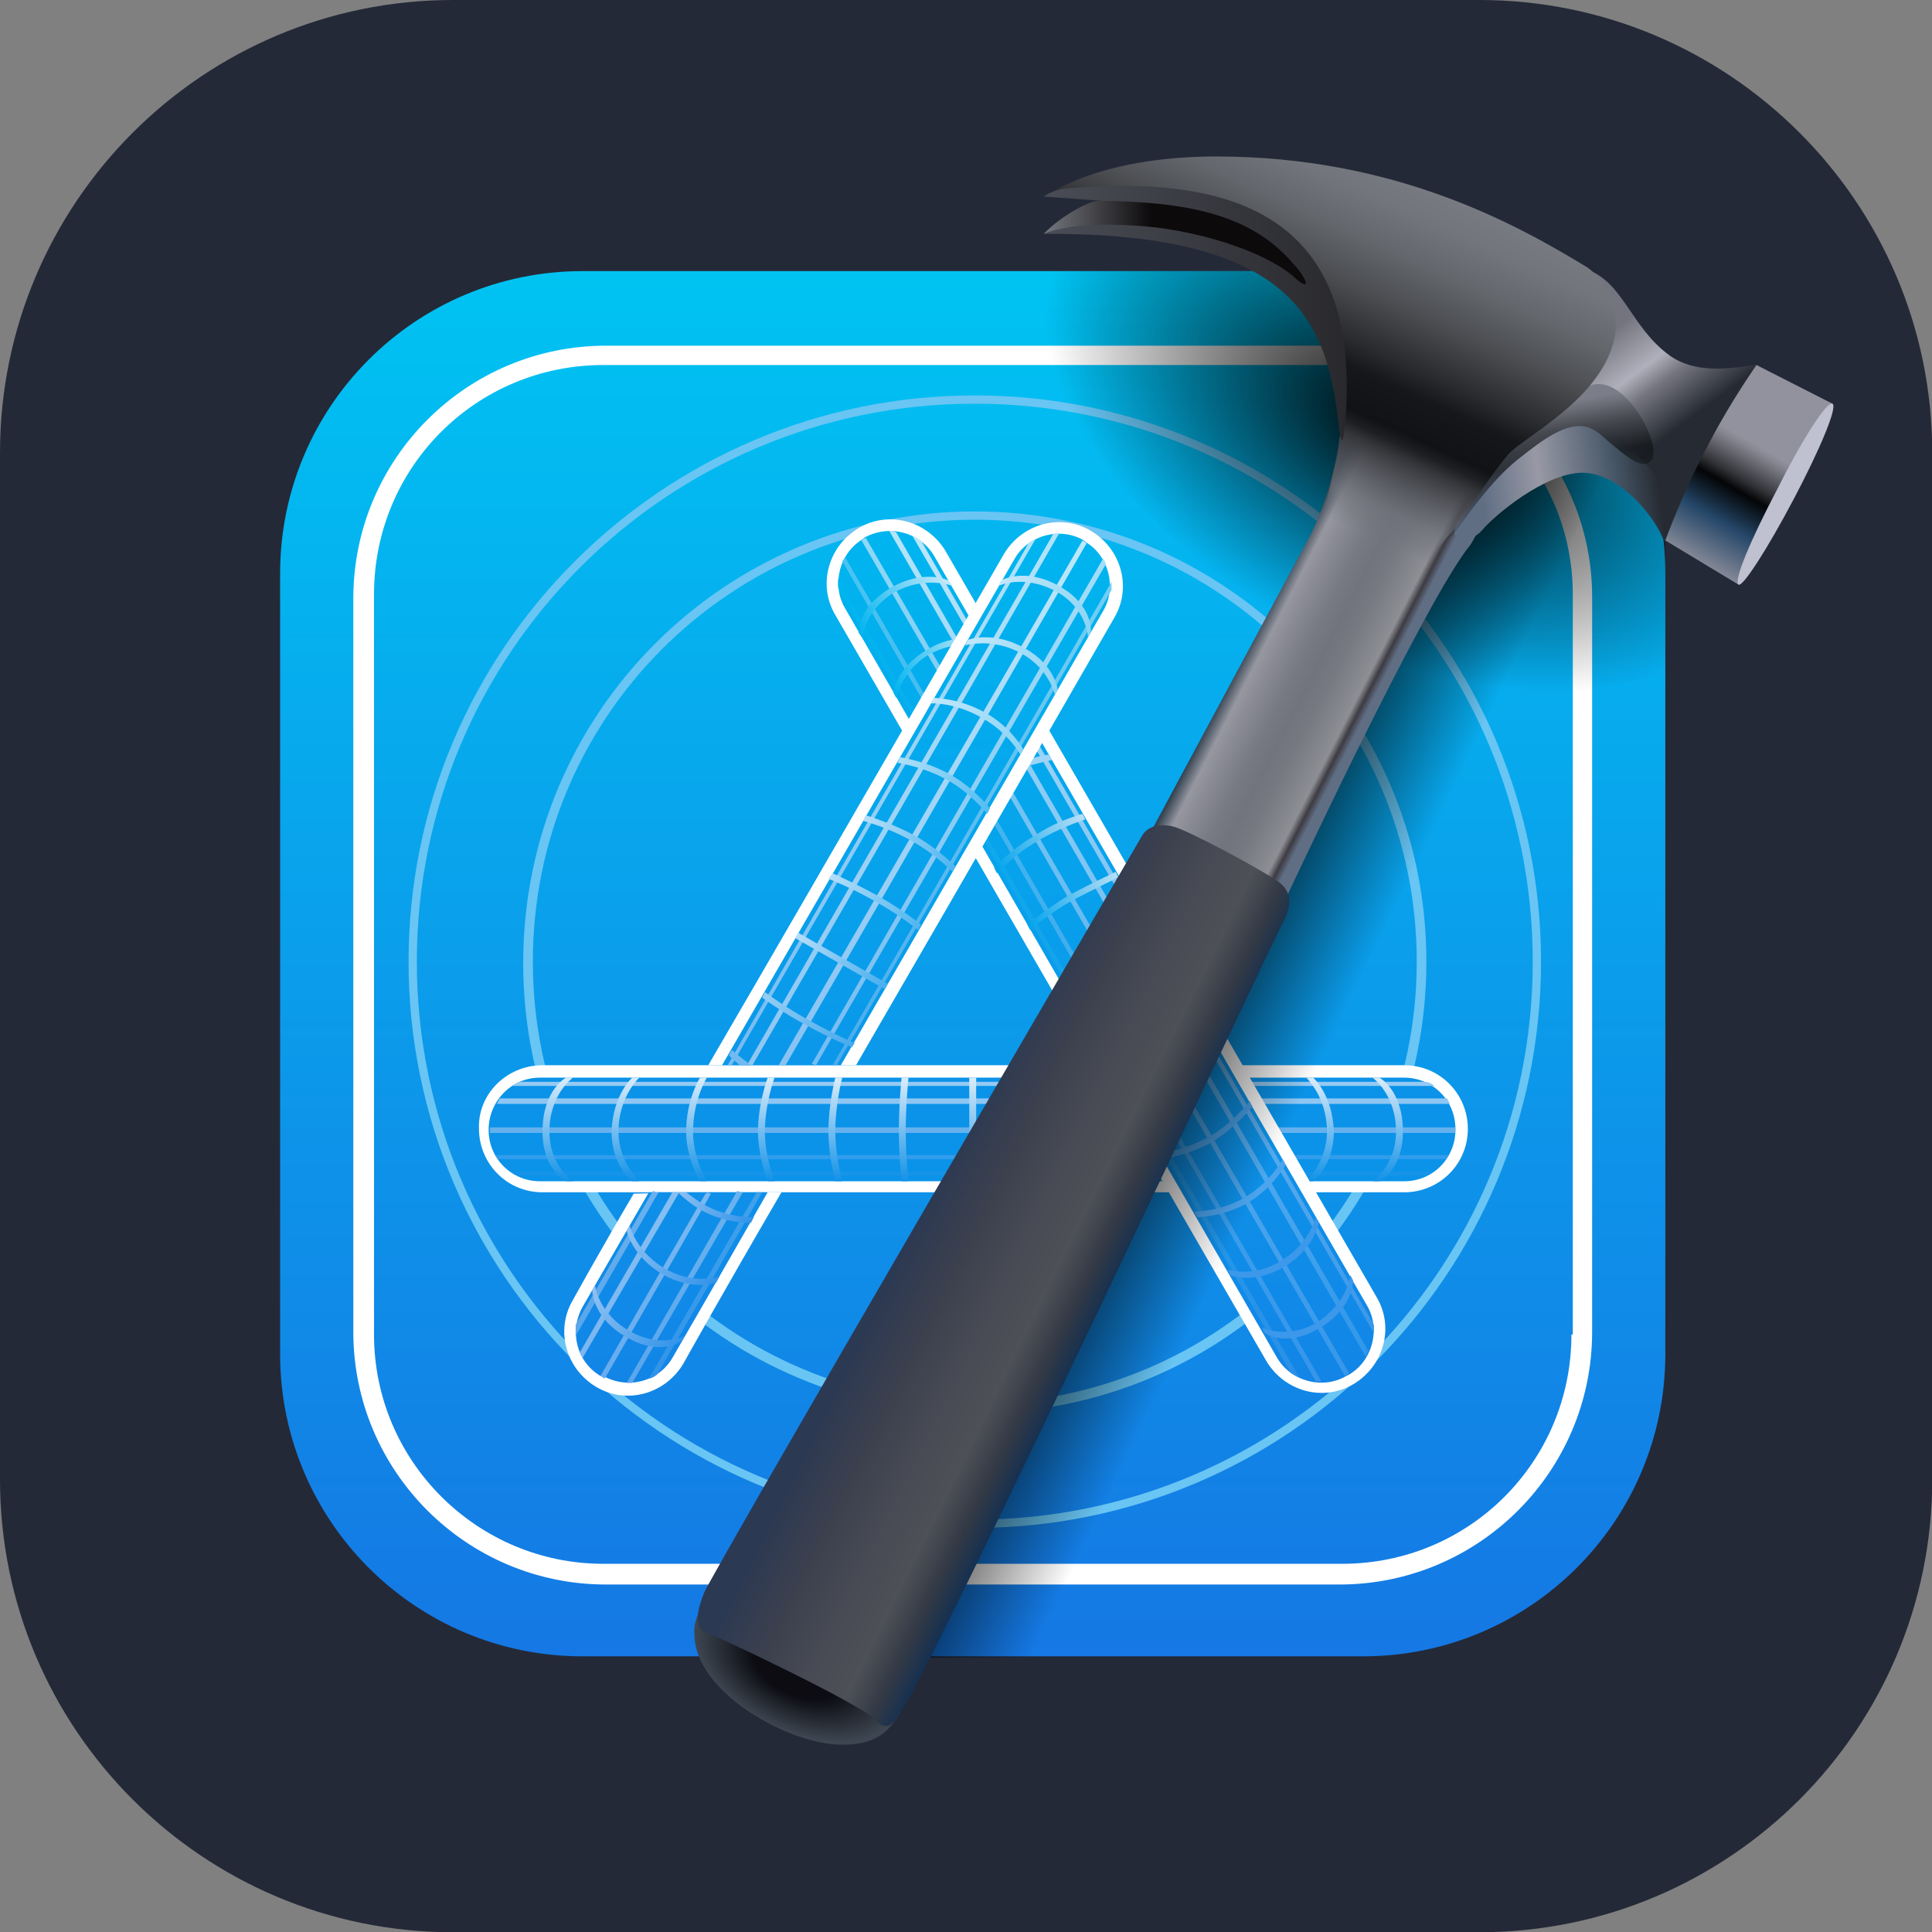 <?xml version="1.0" encoding="UTF-8" standalone="no"?>
<!DOCTYPE svg PUBLIC "-//W3C//DTD SVG 1.1//EN" "http://www.w3.org/Graphics/SVG/1.1/DTD/svg11.dtd">
<svg width="100%" height="100%" viewBox="0 0 128 128" version="1.1" xmlns="http://www.w3.org/2000/svg" xmlns:xlink="http://www.w3.org/1999/xlink" xml:space="preserve" xmlns:serif="http://www.serif.com/" style="fill-rule:evenodd;clip-rule:evenodd;stroke-linejoin:round;stroke-miterlimit:2;">
    <rect x="0" y="0" width="128" height="128" fill="#808080" stroke="none"/>
    <g transform="matrix(2.667,0,0,2.667,0,0)">
        <path d="M48,11.25C48,5.041 42.959,0 36.75,0L11.25,0C5.041,0 0,5.041 0,11.25L0,36.75C0,42.959 5.041,48 11.25,48L36.75,48C42.959,48 48,42.959 48,36.75L48,11.25Z" style="fill:rgb(36,41,56);"/>
    </g>
    <g id="icon" transform="matrix(0.915,0,0,0.915,5.931,5.335)">
        <path d="M35.7,13.8L92.2,13.8C104.3,13.8 114.1,23.6 114.1,35.7L114.1,92.2C114.1,104.3 104.3,114.1 92.2,114.1L35.7,114.1C23.6,114.1 13.8,104.3 13.8,92.2L13.8,35.7C13.8,23.6 23.6,13.8 35.7,13.8Z" style="fill:url(#_Linear1);fill-rule:nonzero;"/>
        <path d="M90.5,19.2L37.4,19.2C27.3,19.2 19.1,27.4 19.1,37.5L19.1,90.6C19.1,100.7 27.3,108.9 37.4,108.9L90.5,108.9C100.6,108.9 108.8,100.7 108.8,90.6L108.8,37.4C108.8,27.3 100.6,19.2 90.5,19.2ZM107.3,90.8C107.3,100 99.9,107.4 90.7,107.4L37.2,107.4C28.1,107.4 20.6,100 20.6,90.8L20.6,37.2C20.6,28 28,20.6 37.2,20.6L90.8,20.6C99.9,20.6 107.4,28 107.4,37.2L107.4,90.8L107.3,90.8Z" style="fill:white;fill-rule:nonzero;"/>
        <path d="M64.1,22.8C41.5,22.8 23.1,41.2 23.1,63.8C23.1,86.4 41.5,104.8 64.1,104.8C86.8,104.8 105.1,86.4 105.1,63.8C105.1,41.2 86.7,22.8 64.1,22.8ZM64.1,104.2C41.8,104.2 23.7,86.1 23.7,63.8C23.7,41.5 41.8,23.4 64.1,23.4C86.4,23.4 104.5,41.5 104.5,63.8C104.5,86.1 86.4,104.2 64.1,104.2Z" style="fill:rgb(105,197,243);fill-rule:nonzero;"/>
        <path d="M64.1,31.2C46,31.2 31.4,45.8 31.4,63.9C31.4,82 46,96.5 64.1,96.5C82.2,96.5 96.8,81.9 96.8,63.8C96.8,45.7 82.1,31.2 64.1,31.2ZM64.1,95.8C46.4,95.8 32.1,81.5 32.1,63.8C32.1,46.1 46.4,31.8 64.1,31.8C81.8,31.8 96.1,46.1 96.1,63.8C96.1,81.5 81.7,95.8 64.1,95.8Z" style="fill:rgb(104,197,244);fill-rule:nonzero;"/>
        <path d="M32.8,71.3L95.2,71.3C97.8,71.3 99.8,73.4 99.8,75.9C99.8,78.5 97.7,80.5 95.2,80.5L32.8,80.5C30.2,80.5 28.2,78.4 28.2,75.9C28.1,73.4 30.2,71.3 32.8,71.3Z" style="fill:white;fill-rule:nonzero;"/>
        <path d="M32.6,72.2L95.2,72.2C97.2,72.2 98.9,73.8 98.9,75.9L98.9,76C98.9,78 97.3,79.7 95.2,79.7L32.6,79.7C30.6,79.7 28.9,78.1 28.9,76L28.9,75.8C29,73.8 30.6,72.2 32.6,72.2Z" style="fill:rgb(10,147,233);fill-rule:nonzero;"/>
        <path d="M31.1,79.3L96.8,79.3L97.3,79L30.6,79L31.1,79.3Z" style="fill:rgb(22,148,234);fill-rule:nonzero;"/>
        <path d="M29.6,78.1L98.2,78.1L98.4,77.8L29.4,77.8L29.6,78.1Z" style="fill:rgb(49,157,236);fill-rule:nonzero;"/>
        <rect x="29" y="75.8" width="69.9" height="0.4" style="fill:rgb(101,177,238);fill-rule:nonzero;"/>
        <path d="M29.7,73.7L98.3,73.7L98.5,74.1L29.5,74.1L29.7,73.7Z" style="fill:rgb(142,198,243);fill-rule:nonzero;"/>
        <path d="M31.2,72.5L96.8,72.5L97.1,72.6L97.4,72.8L30.6,72.8L30.9,72.6L31.2,72.5Z" style="fill:rgb(149,202,243);fill-rule:nonzero;"/>
        <path d="M93.4,72.2L92.9,72.2C92.9,72.2 94.6,73.4 94.6,76.1C94.6,78.6 92.9,79.7 92.9,79.7L93.4,79.7C93.4,79.7 95.1,78.9 95.1,76.1C95.1,73.1 93.4,72.2 93.4,72.2Z" style="fill:url(#_Linear2);fill-rule:nonzero;"/>
        <path d="M88.6,72.2L88.1,72.2C88.1,72.2 89.6,73.6 89.6,76.1C89.6,78.3 88.1,79.7 88.1,79.7L88.6,79.7C88.6,79.7 90.1,78.6 90.1,76.1C90,73.4 88.6,72.2 88.6,72.2Z" style="fill:url(#_Linear3);fill-rule:nonzero;"/>
        <rect x="63.7" y="72.2" width="0.5" height="7.5" style="fill:url(#_Linear4);fill-rule:nonzero;"/>
        <path d="M58.8,72.2L59.3,72.2C59.3,72.2 59.1,74.1 59.1,76.1C59.1,77.9 59.3,79.7 59.3,79.7L58.8,79.7C58.8,79.7 58.6,77.9 58.6,76.1C58.6,74.1 58.8,72.2 58.8,72.2Z" style="fill:url(#_Linear5);fill-rule:nonzero;"/>
        <path d="M54,72.2L54.5,72.2C54.5,72.2 54,74.1 54,76.1C54,77.9 54.5,79.7 54.5,79.7L54,79.7C54,79.7 53.5,77.9 53.5,76.1C53.5,74.1 54,72.2 54,72.2Z" style="fill:url(#_Linear6);fill-rule:nonzero;"/>
        <path d="M49.1,72.2L49.6,72.2C49.6,72.2 48.9,74.1 48.9,76.1C48.9,77.9 49.6,79.7 49.6,79.7L49.1,79.7C49.1,79.7 48.4,77.9 48.4,76.1C48.4,74.1 49.1,72.2 49.1,72.2Z" style="fill:url(#_Linear7);fill-rule:nonzero;"/>
        <path d="M44.2,72.2L44.7,72.2C44.7,72.2 43.7,73.8 43.7,76.1C43.7,78.1 44.7,79.7 44.7,79.7L44.2,79.7C44.2,79.7 43.2,78.1 43.2,76.1C43.2,73.8 44.2,72.2 44.2,72.2Z" style="fill:url(#_Linear8);fill-rule:nonzero;"/>
        <path d="M39.3,72.2L39.8,72.2C39.8,72.2 38.3,73.6 38.3,76.1C38.3,78.3 39.8,79.7 39.8,79.7L39.3,79.7C39.3,79.7 37.8,78.6 37.8,76.1C37.9,73.4 39.3,72.2 39.3,72.2Z" style="fill:url(#_Linear9);fill-rule:nonzero;"/>
        <path d="M34.5,72.2L35,72.2C35,72.2 33.3,73.4 33.3,76.1C33.3,78.6 35,79.7 35,79.7L34.5,79.7C34.5,79.7 32.8,78.9 32.8,76.1C32.8,73.1 34.5,72.2 34.5,72.2Z" style="fill:url(#_Linear10);fill-rule:nonzero;"/>
        <path d="M62,34.1L93.2,88.1C94.5,90.3 93.7,93.1 91.5,94.4C89.3,95.7 86.5,94.9 85.2,92.7L54,38.7C52.7,36.5 53.5,33.7 55.7,32.4C57.9,31.1 60.7,31.9 62,34.1Z" style="fill:white;fill-rule:nonzero;"/>
        <path d="M61.2,34.5L92.5,88.7C93.5,90.4 92.9,92.7 91.2,93.7L91,93.8C89.3,94.8 87,94.2 86,92.5L54.7,38.2C53.7,36.5 54.3,34.2 56,33.2L56.1,33.1C57.9,32.1 60.2,32.7 61.2,34.5Z" style="fill:url(#_Linear11);fill-rule:nonzero;"/>
        <path d="M54.2,36.7L87,93.6L87.6,93.9L54.2,36.1L54.2,36.7Z" style="fill:url(#_Linear12);fill-rule:nonzero;"/>
        <path d="M54.5,34.8L88.8,94.2L89.2,94.2L54.7,34.5L54.6,34.7L54.5,34.8Z" style="fill:url(#_Linear13);fill-rule:nonzero;"/>
        <path d="M55.9,33.3L90.9,93.8L91.2,93.6L56.2,33.1L55.9,33.3Z" style="fill:url(#_Linear14);fill-rule:nonzero;"/>
        <path d="M58.4,32.7L92.6,92L92.4,92.4L57.9,32.6L58.1,32.6L58.4,32.7Z" style="fill:url(#_Linear15);fill-rule:nonzero;"/>
        <path d="M60.2,33.3L93,90.1L93,90.7L59.6,33L60.2,33.3Z" style="fill:url(#_Linear16);fill-rule:nonzero;"/>
        <path d="M91.5,86.9L91.3,86.5C91.3,86.5 91.1,88.5 88.9,89.9C86.8,91.2 84.9,90.3 84.9,90.3L85.1,90.7C85.1,90.7 86.7,91.8 89.1,90.3C91.5,88.9 91.5,86.9 91.5,86.9ZM89,82.7L88.8,82.3C88.8,82.3 88.3,84.3 86.2,85.5C84.3,86.7 82.4,86.1 82.4,86.1L82.6,86.5C82.6,86.5 84.3,87.2 86.5,85.9C88.7,84.6 89,82.7 89,82.7Z" style="fill:rgb(60,152,234);fill-rule:nonzero;"/>
        <path d="M86.6,78.5L86.4,78.1C86.4,78.1 85.5,79.8 83.6,80.9C81.9,81.9 80,81.9 80,81.9L80.2,82.3C80.2,82.3 82,82.3 83.8,81.3C85.7,80.2 86.6,78.5 86.6,78.5Z" style="fill:rgb(76,164,237);fill-rule:nonzero;"/>
        <path d="M84.2,74.3L84,73.9C84,73.9 82.7,75.6 81,76.5C79.4,77.4 77.5,77.7 77.5,77.7L77.7,78.1C77.7,78.1 79.6,77.8 81.2,76.9C82.8,76 84.2,74.3 84.2,74.3Z" style="fill:rgb(77,167,238);fill-rule:nonzero;"/>
        <path d="M74.3,57.3L74.5,57.7C74.5,57.7 72.8,58.5 71.1,59.4C69.5,60.3 68.1,61.5 68.1,61.5L67.9,61.1C67.9,61.1 69.4,59.9 70.9,59C72.6,58.1 74.3,57.3 74.3,57.3Z" style="fill:url(#_Linear17);fill-rule:nonzero;"/>
        <path d="M71.9,53.1L72.1,53.5C72.1,53.5 70.2,54.1 68.6,55.1C67,56 65.7,57.4 65.7,57.4L65.5,57C65.5,57 66.8,55.6 68.4,54.7C70,53.6 71.9,53.1 71.9,53.1Z" style="fill:url(#_Linear18);fill-rule:nonzero;"/>
        <path d="M67.4,49.8C68.7,49.4 69.7,49.2 69.7,49.2L69.5,48.8C69.5,48.8 68.6,48.9 67.6,49.3C67,49.5 66.9,50 67.4,49.8Z" style="fill:rgb(157,212,247);fill-rule:nonzero;"/>
        <path d="M64.6,40.5L64.8,40.9C64.8,40.9 62.9,40.4 60.7,41.6C58.8,42.8 58.4,44.7 58.4,44.7L58.2,44.3C58.2,44.3 58.4,42.6 60.5,41.3C62.7,39.9 64.6,40.5 64.6,40.5Z" style="fill:url(#_Linear19);fill-rule:nonzero;"/>
        <path d="M62.2,36.2L62.5,36.6C62.5,36.6 60.5,35.8 58.2,37.1C56,38.5 56,40.4 56,40.4L55.7,40C55.7,40 55.5,38.3 57.9,36.8C60.4,35.3 62.2,36.2 62.2,36.2Z" style="fill:url(#_Linear20);fill-rule:nonzero;"/>
        <path d="M55.5,71.3C64.2,56.3 74.2,38.9 74.2,38.9C75.5,36.7 74.7,33.9 72.5,32.6C70.3,31.3 67.5,32.1 66.2,34.3C66.2,34.3 54,55.5 44.8,71.3L55.5,71.3ZM50.1,80.5C45.9,87.7 43,92.9 43,92.9C41.7,95.1 38.9,95.9 36.7,94.6C34.5,93.3 33.7,90.5 35,88.3C35,88.3 36.7,85.2 39.4,80.6C42.8,80.5 49,80.5 50.1,80.5Z" style="fill:white;fill-rule:nonzero;"/>
        <path d="M54.4,71.3C63.2,56.1 73.4,38.4 73.4,38.4C74.4,36.7 73.8,34.4 72.1,33.4L72,33.3C70.3,32.3 68,32.9 67,34.6C67,34.6 55,55.4 45.8,71.3L54.4,71.3ZM49.1,80.5C45.1,87.5 42.2,92.5 42.2,92.5C41.2,94.2 39,94.8 37.2,93.8L37,93.8C35.3,92.8 34.7,90.6 35.7,88.8C35.7,88.8 37.6,85.5 40.5,80.5L49.1,80.5Z" style="fill:url(#_Linear21);fill-rule:nonzero;"/>
        <path d="M54.1,71.3L74,36.9L74,36.3C74,36.3 63,55.4 53.8,71.3L54.1,71.3ZM48.7,80.5L41.1,93.7L40.8,93.9L40.5,94C40.5,94 43.9,88.1 48.3,80.5L48.7,80.5Z" style="fill:url(#_Linear22);fill-rule:nonzero;"/>
        <path d="M52.6,71.3L73.6,35L73.4,34.6C73.4,34.6 61.9,54.5 52.3,71.2L52.6,71.3ZM47.3,80.5L39.3,94.3L38.9,94.3C38.9,94.3 42.3,88.4 46.9,80.4C47.1,80.5 47.3,80.5 47.3,80.5Z" style="fill:url(#_Linear23);fill-rule:nonzero;"/>
        <path d="M50.4,71.3C60.3,54.2 72.2,33.5 72.2,33.5L71.9,33.3L49.9,71.3L50.4,71.3ZM45,80.6C40.6,88.3 37.3,94 37.3,94L37,93.8C37,93.8 40.2,88.2 44.6,80.6C44.8,80.5 44.7,80.5 45,80.6Z" style="fill:url(#_Linear24);fill-rule:nonzero;"/>
        <path d="M48,71.3C57.9,54.2 70.2,32.8 70.2,32.8L69.8,32.8C69.8,32.8 57.5,54.1 47.6,71.3L48,71.3ZM42.2,80.5C38.2,87.4 35.5,92.1 35.5,92.1L35.7,92.5C35.7,92.5 38.6,87.5 42.7,80.5L42.2,80.5Z" style="fill:url(#_Linear25);fill-rule:nonzero;"/>
        <path d="M46.5,71.3L68.5,33.2L68.1,33.4L68,33.5C68,33.5 55.8,54.6 46.2,71.3L46.5,71.3ZM41.2,80.5C37.7,86.6 35.2,90.9 35.2,90.9L35.2,90.1C35.2,90.1 37.4,86.3 40.8,80.4C41,80.5 41,80.5 41.2,80.5Z" style="fill:url(#_Linear26);fill-rule:nonzero;"/>
        <path d="M66,36.2L65.8,36.6C65.8,36.6 67.6,35.7 70,37C72.2,38.2 72.3,40.3 72.3,40.3L72.5,39.9C72.5,39.9 72.7,38 70.2,36.6C67.7,35.2 66,36.2 66,36.2Z" style="fill:url(#_Linear27);fill-rule:nonzero;"/>
        <path d="M63.6,40.5L63.4,40.9C63.4,40.9 65.4,40.3 67.5,41.5C69.5,42.6 69.9,44.5 69.9,44.5L70.1,44.1C70.1,44.1 69.9,42.3 67.7,41.1C65.4,39.8 63.6,40.5 63.6,40.5Z" style="fill:url(#_Linear28);fill-rule:nonzero;"/>
        <path d="M61.1,44.7L60.9,45.1C60.9,45.1 62.7,45 64.7,46.2C66.5,47.2 67.4,48.8 67.4,48.8L67.6,48.4C67.6,48.4 66.7,46.8 64.9,45.8C63,44.7 61.1,44.7 61.1,44.7Z" style="fill:url(#_Linear29);fill-rule:nonzero;"/>
        <path d="M58.7,49L58.5,49.4C58.5,49.4 60.5,49.7 62.2,50.7C63.8,51.6 65,53.1 65,53.1L65.2,52.7C65.2,52.7 64,51.2 62.4,50.3C60.7,49.3 58.7,49 58.7,49Z" style="fill:url(#_Linear30);fill-rule:nonzero;"/>
        <path d="M56.2,53.2L56,53.6C56,53.6 57.9,54.1 59.6,55.1C61.2,56 62.5,57.3 62.5,57.3L62.7,56.9C62.7,56.9 61.4,55.6 59.8,54.7C58.2,53.8 56.2,53.2 56.2,53.2Z" style="fill:url(#_Linear31);fill-rule:nonzero;"/>
        <path d="M53.8,57.4L53.5,57.8C53.5,57.8 55.3,58.5 57,59.5C58.6,60.4 60,61.5 60,61.5L60.2,61.1C60.2,61.1 58.8,60 57.2,59.1C55.6,58.2 53.8,57.4 53.8,57.4Z" style="fill:url(#_Linear32);fill-rule:nonzero;"/>
        <path d="M51.1,62.1L51.3,61.7L57.8,65.4L57.6,65.8L51.1,62.1Z" style="fill:url(#_Linear33);fill-rule:nonzero;"/>
        <path d="M48.7,66.4L48.9,66C48.9,66 50.5,67.2 52.2,68.1C53.8,69 55.4,69.7 55.4,69.7L55.2,70C55.2,70 53.5,69.3 51.9,68.4C50.2,67.5 48.7,66.4 48.7,66.4Z" style="fill:url(#_Linear34);fill-rule:nonzero;"/>
        <path d="M47.1,71.3C46.6,70.9 46.3,70.6 46.3,70.6L46.5,70.2C46.5,70.2 47.1,70.7 47.9,71.3L47.1,71.3Z" style="fill:rgb(115,185,241);fill-rule:nonzero;"/>
        <path d="M43.2,80.5C43.6,80.8 44,81.1 44.5,81.4C46.3,82.4 48.1,82.3 48.1,82.3L47.9,82.7C47.9,82.7 46.1,82.8 44.3,81.8C43.6,81.4 43,80.9 42.6,80.5L43.2,80.5Z" style="fill:url(#_Linear35);fill-rule:nonzero;"/>
        <path d="M38.9,83.3L39.1,82.9C39.1,82.9 39.6,84.9 41.8,86.1C43.8,87.2 45.6,86.6 45.6,86.6L45.4,87C45.4,87 43.8,87.7 41.6,86.5C39.3,85.2 38.9,83.3 38.9,83.3Z" style="fill:url(#_Linear36);fill-rule:nonzero;"/>
        <path d="M36.4,87.6L36.6,87.2C36.6,87.2 36.8,89.3 39.2,90.6C41.4,91.8 43.1,90.9 43.1,90.9L42.8,91.3C42.8,91.3 41.3,92.4 38.9,91C36.4,89.6 36.4,87.6 36.4,87.6Z" style="fill:url(#_Linear37);fill-rule:nonzero;"/>
        <path d="M68.8,114.2L111.6,24.3L100.8,19.2L56.2,112.7C56.2,112.7 57.6,113.4 59.4,114.2L68.8,114.2Z" style="fill:url(#_Linear38);fill-rule:nonzero;"/>
        <path d="M94.1,13.8L114.1,23.3L114.1,52C107.2,48.7 61,26.7 61,26.7C61,26.7 64.2,20 67.2,13.8L94.1,13.8Z" style="fill:url(#_Radial39);fill-rule:nonzero;"/>
        <path d="M44.5,110.2C44.2,110.8 43.7,111.5 43.8,112.6C43.9,116.7 50.6,120.5 54.5,120.5C57.2,120.5 58.1,119.4 59.1,117.4C60.1,115.4 45.6,107.8 44.5,110.2Z" style="fill:url(#_Radial40);fill-rule:nonzero;"/>
        <path d="M90.6,25.1C90.6,25.1 100.9,27.6 101.7,28.3C102.5,29 100.4,33 100,33.6C96.7,37.6 86.4,59.7 86.4,59.7L76.9,54.3C76.9,54.3 85.4,38.5 88.4,32.9C90.3,29.1 90.6,25.1 90.6,25.1Z" style="fill:url(#_Linear41);fill-rule:nonzero;"/>
        <path d="M114.4,19.9C116.2,21.2 118.6,20.9 120.5,20.6C121.8,20.4 119.8,22.3 117.6,26.7C115.4,31.1 115.5,31.4 115.2,31.1C114.9,30.8 105,25.2 105.3,24.7C105.7,24.2 107.3,13.3 108.1,13.6C111,14.3 111.5,17.8 114.4,19.9Z" style="fill:url(#_Linear42);fill-rule:nonzero;"/>
        <path d="M99,32.2C99.7,31.1 102.9,24.3 108,24.3C110.3,24.3 114.7,30.1 115.1,30.9C115.4,31.6 114.4,34.4 113.9,33.1C113.3,31.6 110.8,28.4 108.1,28.4C105.4,28.4 101.7,31.5 100.8,32.6C99.9,33.6 98.3,33.3 99,32.2Z" style="fill:url(#_Linear43);fill-rule:nonzero;"/>
        <path d="M98.8,31.8C99.3,31 101.6,27.5 102.7,26.4C103.8,25.3 106.6,22.4 109,22C111.4,21.6 113.9,26.5 113.1,27.5C112.5,28.2 111.5,27.4 110.3,26.4C109.1,25.5 108.3,23.7 104.5,26.6C103.2,27.6 101.9,28.4 98.9,32.7C98.1,33.8 98.3,32.6 98.8,31.8Z" style="fill:url(#_Linear44);fill-rule:nonzero;"/>
        <path d="M86.4,61C86.8,60.2 87.3,59 86.2,58.1C85,57.2 79.4,54.2 78.4,54C77.4,53.8 76.6,54 76.2,54.7C75.8,55.4 45.1,108 44.5,109.5C43.9,111 43.8,112.1 44.7,112.4C45.6,112.7 55.9,117.6 56.9,118.7C57.9,119.8 58.4,118.6 58.8,118C60.7,115.6 85.9,61.8 86.4,61Z" style="fill:url(#_Linear45);fill-rule:nonzero;"/>
        <path d="M99.5,31.6C100,30.9 101.2,28.9 102.7,27.1C103.7,25.9 109.1,23.3 110.3,19.1C111,16.8 109.9,14.5 108.4,13.5C103.3,10.4 94.5,5.5 81.6,5.5C72.9,5.5 69.2,8.4 69.2,8.4L73.6,8.4L88.9,14.4L90.8,22.4C90.8,22.4 91,25.1 90.1,28.2C89.5,30.7 89.3,32.2 88.4,34.7C89.1,35 90.7,33.9 92.5,34.4C94.1,34.8 95.1,37 96.2,35.7C98.1,33.2 98.7,32.7 99.5,31.6Z" style="fill:url(#_Linear46);fill-rule:nonzero;"/>
        <path d="M90.5,25.4C89.7,18 87.9,11 69.1,11.1C70.3,9.9 73.2,8.7 73.2,8.7L69.1,8.4C69.1,8.4 69.7,7.9 70.9,7.8C81.9,6.9 91.7,9.2 91,23.5C90.9,25.8 90.7,26.8 90.5,25.4Z" style="fill:url(#_Linear47);fill-rule:nonzero;"/>
        <path d="M69.1,11.1C70.4,10.6 72.2,10.3 75.6,10.5C79.8,10.7 85.1,12.3 87.3,14.3C88.4,15.3 88.3,14.5 87.1,13.2C84,9.6 79.3,8.8 73.2,8.7C72.5,8.6 70.2,9.9 69.1,11.1Z" style="fill:url(#_Linear48);fill-rule:nonzero;"/>
        <path d="M120.7,20.6L126.2,23.4C126.2,23.4 124.1,26.2 122.4,29.4C120.6,32.8 119.4,36.5 119.4,36.5L114.1,33.3C114.1,33.3 115.4,29.7 117.3,26.2C118.8,23.3 120.7,20.6 120.7,20.6Z" style="fill:url(#_Linear49);fill-rule:nonzero;"/>
        <path d="M126.2,23.4C126.6,23.6 125.3,26.7 123.4,30.3C121.5,33.9 119.7,36.7 119.4,36.5C119,36.3 120.3,33.2 122.2,29.6C124,26 125.8,23.2 126.2,23.4Z" style="fill:rgb(191,192,208);fill-rule:nonzero;"/>
    </g>
    <defs>
        <linearGradient id="_Linear1" x1="0" y1="0" x2="1" y2="0" gradientUnits="userSpaceOnUse" gradientTransform="matrix(6.14656e-15,-100.381,100.381,6.14656e-15,63.947,114.165)"><stop offset="0" style="stop-color:rgb(21,120,228);stop-opacity:1"/><stop offset="1" style="stop-color:rgb(0,195,242);stop-opacity:1"/></linearGradient>
        <linearGradient id="_Linear2" x1="0" y1="0" x2="1" y2="0" gradientUnits="userSpaceOnUse" gradientTransform="matrix(4.5814e-16,-7.482,7.482,4.5814e-16,94.037,79.666)"><stop offset="0" style="stop-color:rgb(20,146,231);stop-opacity:1"/><stop offset="1" style="stop-color:rgb(219,237,251);stop-opacity:1"/></linearGradient>
        <linearGradient id="_Linear3" x1="0" y1="0" x2="1" y2="0" gradientUnits="userSpaceOnUse" gradientTransform="matrix(4.5814e-16,-7.482,7.482,4.5814e-16,89.042,79.666)"><stop offset="0" style="stop-color:rgb(20,146,231);stop-opacity:1"/><stop offset="1" style="stop-color:rgb(219,237,251);stop-opacity:1"/></linearGradient>
        <linearGradient id="_Linear4" x1="0" y1="0" x2="1" y2="0" gradientUnits="userSpaceOnUse" gradientTransform="matrix(4.5814e-16,-7.482,7.482,4.5814e-16,63.947,79.666)"><stop offset="0" style="stop-color:rgb(20,146,231);stop-opacity:1"/><stop offset="1" style="stop-color:rgb(219,237,251);stop-opacity:1"/></linearGradient>
        <linearGradient id="_Linear5" x1="0" y1="0" x2="1" y2="0" gradientUnits="userSpaceOnUse" gradientTransform="matrix(4.5814e-16,-7.482,7.482,4.5814e-16,58.952,79.666)"><stop offset="0" style="stop-color:rgb(20,146,231);stop-opacity:1"/><stop offset="1" style="stop-color:rgb(219,237,251);stop-opacity:1"/></linearGradient>
        <linearGradient id="_Linear6" x1="0" y1="0" x2="1" y2="0" gradientUnits="userSpaceOnUse" gradientTransform="matrix(4.5814e-16,-7.482,7.482,4.5814e-16,53.958,79.666)"><stop offset="0" style="stop-color:rgb(20,146,231);stop-opacity:1"/><stop offset="1" style="stop-color:rgb(219,237,251);stop-opacity:1"/></linearGradient>
        <linearGradient id="_Linear7" x1="0" y1="0" x2="1" y2="0" gradientUnits="userSpaceOnUse" gradientTransform="matrix(4.5814e-16,-7.482,7.482,4.5814e-16,48.963,79.666)"><stop offset="0" style="stop-color:rgb(20,146,231);stop-opacity:1"/><stop offset="1" style="stop-color:rgb(219,237,251);stop-opacity:1"/></linearGradient>
        <linearGradient id="_Linear8" x1="0" y1="0" x2="1" y2="0" gradientUnits="userSpaceOnUse" gradientTransform="matrix(4.5814e-16,-7.482,7.482,4.5814e-16,43.968,79.666)"><stop offset="0" style="stop-color:rgb(20,146,231);stop-opacity:1"/><stop offset="1" style="stop-color:rgb(219,237,251);stop-opacity:1"/></linearGradient>
        <linearGradient id="_Linear9" x1="0" y1="0" x2="1" y2="0" gradientUnits="userSpaceOnUse" gradientTransform="matrix(4.5814e-16,-7.482,7.482,4.5814e-16,38.852,79.666)"><stop offset="0" style="stop-color:rgb(20,146,231);stop-opacity:1"/><stop offset="1" style="stop-color:rgb(219,237,251);stop-opacity:1"/></linearGradient>
        <linearGradient id="_Linear10" x1="0" y1="0" x2="1" y2="0" gradientUnits="userSpaceOnUse" gradientTransform="matrix(4.5814e-16,-7.482,7.482,4.5814e-16,33.857,79.666)"><stop offset="0" style="stop-color:rgb(20,146,231);stop-opacity:1"/><stop offset="1" style="stop-color:rgb(219,237,251);stop-opacity:1"/></linearGradient>
        <linearGradient id="_Linear11" x1="0" y1="0" x2="1" y2="0" gradientUnits="userSpaceOnUse" gradientTransform="matrix(3.7724e-15,-61.608,61.608,3.7724e-15,73.58,94.25)"><stop offset="0" style="stop-color:rgb(18,133,231);stop-opacity:1"/><stop offset="1" style="stop-color:rgb(0,181,239);stop-opacity:1"/></linearGradient>
        <linearGradient id="_Linear12" x1="0" y1="0" x2="1" y2="0" gradientUnits="userSpaceOnUse" gradientTransform="matrix(-33.383,-57.822,57.822,-33.383,87.464,93.978)"><stop offset="0" style="stop-color:rgb(43,144,231);stop-opacity:1"/><stop offset="1" style="stop-color:rgb(0,182,239);stop-opacity:1"/></linearGradient>
        <linearGradient id="_Linear13" x1="0" y1="0" x2="1" y2="0" gradientUnits="userSpaceOnUse" gradientTransform="matrix(-34.49,-59.738,59.738,-34.49,89.073,94.327)"><stop offset="0" style="stop-color:rgb(55,149,234);stop-opacity:1"/><stop offset="1" style="stop-color:rgb(73,196,242);stop-opacity:1"/></linearGradient>
        <linearGradient id="_Linear14" x1="0" y1="0" x2="1" y2="0" gradientUnits="userSpaceOnUse" gradientTransform="matrix(-34.954,-60.542,60.542,-34.954,91.026,93.735)"><stop offset="0" style="stop-color:rgb(54,150,234);stop-opacity:1"/><stop offset="1" style="stop-color:rgb(144,217,246);stop-opacity:1"/></linearGradient>
        <linearGradient id="_Linear15" x1="0" y1="0" x2="1" y2="0" gradientUnits="userSpaceOnUse" gradientTransform="matrix(-34.517,-59.785,59.785,-34.517,92.582,92.332)"><stop offset="0" style="stop-color:rgb(48,151,234);stop-opacity:1"/><stop offset="1" style="stop-color:rgb(181,229,249);stop-opacity:1"/></linearGradient>
        <linearGradient id="_Linear16" x1="0" y1="0" x2="1" y2="0" gradientUnits="userSpaceOnUse" gradientTransform="matrix(-33.342,-57.75,57.75,-33.342,93.083,90.686)"><stop offset="0" style="stop-color:rgb(58,152,234);stop-opacity:1"/><stop offset="1" style="stop-color:rgb(188,231,250);stop-opacity:1"/></linearGradient>
        <linearGradient id="_Linear17" x1="0" y1="0" x2="1" y2="0" gradientUnits="userSpaceOnUse" gradientTransform="matrix(6.476,-3.739,3.739,6.476,67.981,61.226)"><stop offset="0" style="stop-color:rgb(0,164,236);stop-opacity:1"/><stop offset="1" style="stop-color:rgb(185,223,246);stop-opacity:1"/></linearGradient>
        <linearGradient id="_Linear18" x1="0" y1="0" x2="1" y2="0" gradientUnits="userSpaceOnUse" gradientTransform="matrix(6.475,-3.739,3.739,6.475,65.487,56.906)"><stop offset="0" style="stop-color:rgb(0,164,236);stop-opacity:1"/><stop offset="1" style="stop-color:rgb(185,223,246);stop-opacity:1"/></linearGradient>
        <linearGradient id="_Linear19" x1="0" y1="0" x2="1" y2="0" gradientUnits="userSpaceOnUse" gradientTransform="matrix(6.434,-3.714,3.714,6.434,57.93,43.819)"><stop offset="0" style="stop-color:rgb(0,180,239);stop-opacity:1"/><stop offset="1" style="stop-color:rgb(195,233,250);stop-opacity:1"/></linearGradient>
        <linearGradient id="_Linear20" x1="0" y1="0" x2="1" y2="0" gradientUnits="userSpaceOnUse" gradientTransform="matrix(6.476,-3.739,3.739,6.476,55.424,39.477)"><stop offset="0" style="stop-color:rgb(0,180,239);stop-opacity:1"/><stop offset="1" style="stop-color:rgb(195,233,250);stop-opacity:1"/></linearGradient>
        <linearGradient id="_Linear21" x1="0" y1="0" x2="1" y2="0" gradientUnits="userSpaceOnUse" gradientTransform="matrix(3.77234e-15,-61.607,61.607,3.77234e-15,54.566,94.401)"><stop offset="0" style="stop-color:rgb(18,133,231);stop-opacity:1"/><stop offset="1" style="stop-color:rgb(0,181,239);stop-opacity:1"/></linearGradient>
        <linearGradient id="_Linear22" x1="0" y1="0" x2="1" y2="0" gradientUnits="userSpaceOnUse" gradientTransform="matrix(33.383,-57.82,57.82,33.383,40.681,94.131)"><stop offset="0" style="stop-color:rgb(49,148,233);stop-opacity:1"/><stop offset="1" style="stop-color:rgb(113,207,244);stop-opacity:1"/></linearGradient>
        <linearGradient id="_Linear23" x1="0" y1="0" x2="1" y2="0" gradientUnits="userSpaceOnUse" gradientTransform="matrix(34.494,-59.746,59.746,34.494,39.063,94.482)"><stop offset="0" style="stop-color:rgb(90,166,236);stop-opacity:1"/><stop offset="1" style="stop-color:rgb(162,222,248);stop-opacity:1"/></linearGradient>
        <linearGradient id="_Linear24" x1="0" y1="0" x2="1" y2="0" gradientUnits="userSpaceOnUse" gradientTransform="matrix(34.954,-60.542,60.542,34.954,37.118,93.885)"><stop offset="0" style="stop-color:rgb(102,171,238);stop-opacity:1"/><stop offset="1" style="stop-color:rgb(190,232,250);stop-opacity:1"/></linearGradient>
        <linearGradient id="_Linear25" x1="0" y1="0" x2="1" y2="0" gradientUnits="userSpaceOnUse" gradientTransform="matrix(34.517,-59.785,59.785,34.517,35.568,92.482)"><stop offset="0" style="stop-color:rgb(123,182,240);stop-opacity:1"/><stop offset="1" style="stop-color:rgb(177,227,249);stop-opacity:1"/></linearGradient>
        <linearGradient id="_Linear26" x1="0" y1="0" x2="1" y2="0" gradientUnits="userSpaceOnUse" gradientTransform="matrix(33.359,-57.78,57.78,33.359,35.056,90.872)"><stop offset="0" style="stop-color:rgb(90,166,236);stop-opacity:1"/><stop offset="1" style="stop-color:rgb(175,227,249);stop-opacity:1"/></linearGradient>
        <linearGradient id="_Linear27" x1="0" y1="0" x2="1" y2="0" gradientUnits="userSpaceOnUse" gradientTransform="matrix(6.476,3.739,-3.739,6.476,66.362,35.689)"><stop offset="0" style="stop-color:rgb(193,231,250);stop-opacity:1"/><stop offset="1" style="stop-color:rgb(137,212,245);stop-opacity:1"/></linearGradient>
        <linearGradient id="_Linear28" x1="0" y1="0" x2="1" y2="0" gradientUnits="userSpaceOnUse" gradientTransform="matrix(6.476,3.738,-3.738,6.476,63.856,40.03)"><stop offset="0" style="stop-color:rgb(193,231,250);stop-opacity:1"/><stop offset="1" style="stop-color:rgb(137,212,245);stop-opacity:1"/></linearGradient>
        <linearGradient id="_Linear29" x1="0" y1="0" x2="1" y2="0" gradientUnits="userSpaceOnUse" gradientTransform="matrix(6.475,3.738,-3.738,6.475,61.273,44.505)"><stop offset="0" style="stop-color:rgb(193,231,250);stop-opacity:1"/><stop offset="1" style="stop-color:rgb(137,212,245);stop-opacity:1"/></linearGradient>
        <linearGradient id="_Linear30" x1="0" y1="0" x2="1" y2="0" gradientUnits="userSpaceOnUse" gradientTransform="matrix(6.475,3.739,-3.739,6.475,58.761,48.855)"><stop offset="0" style="stop-color:rgb(176,223,248);stop-opacity:1"/><stop offset="1" style="stop-color:rgb(82,189,242);stop-opacity:1"/></linearGradient>
        <linearGradient id="_Linear31" x1="0" y1="0" x2="1" y2="0" gradientUnits="userSpaceOnUse" gradientTransform="matrix(6.477,3.739,-3.739,6.477,56.25,53.204)"><stop offset="0" style="stop-color:rgb(180,222,248);stop-opacity:1"/><stop offset="1" style="stop-color:rgb(78,181,240);stop-opacity:1"/></linearGradient>
        <linearGradient id="_Linear32" x1="0" y1="0" x2="1" y2="0" gradientUnits="userSpaceOnUse" gradientTransform="matrix(6.475,3.738,-3.738,6.475,53.74,57.553)"><stop offset="0" style="stop-color:rgb(180,222,248);stop-opacity:1"/><stop offset="1" style="stop-color:rgb(78,181,240);stop-opacity:1"/></linearGradient>
        <linearGradient id="_Linear33" x1="0" y1="0" x2="1" y2="0" gradientUnits="userSpaceOnUse" gradientTransform="matrix(6.474,3.738,-3.738,6.474,51.239,61.886)"><stop offset="0" style="stop-color:rgb(181,221,248);stop-opacity:1"/><stop offset="1" style="stop-color:rgb(70,174,238);stop-opacity:1"/></linearGradient>
        <linearGradient id="_Linear34" x1="0" y1="0" x2="1" y2="0" gradientUnits="userSpaceOnUse" gradientTransform="matrix(6.476,3.739,-3.739,6.476,48.735,66.22)"><stop offset="0" style="stop-color:rgb(150,206,244);stop-opacity:1"/><stop offset="1" style="stop-color:rgb(70,170,238);stop-opacity:1"/></linearGradient>
        <linearGradient id="_Linear35" x1="0" y1="0" x2="1" y2="0" gradientUnits="userSpaceOnUse" gradientTransform="matrix(4.962,2.865,-2.865,4.962,42.719,80.135)"><stop offset="0" style="stop-color:rgb(143,193,242);stop-opacity:1"/><stop offset="1" style="stop-color:rgb(49,147,234);stop-opacity:1"/></linearGradient>
        <linearGradient id="_Linear36" x1="0" y1="0" x2="1" y2="0" gradientUnits="userSpaceOnUse" gradientTransform="matrix(6.476,3.739,-3.739,6.476,38.634,83.717)"><stop offset="0" style="stop-color:rgb(143,193,242);stop-opacity:1"/><stop offset="1" style="stop-color:rgb(49,147,234);stop-opacity:1"/></linearGradient>
        <linearGradient id="_Linear37" x1="0" y1="0" x2="1" y2="0" gradientUnits="userSpaceOnUse" gradientTransform="matrix(6.475,3.739,-3.739,6.475,36.124,88.063)"><stop offset="0" style="stop-color:rgb(143,193,242);stop-opacity:1"/><stop offset="1" style="stop-color:rgb(49,147,234);stop-opacity:1"/></linearGradient>
        <linearGradient id="_Linear38" x1="0" y1="0" x2="1" y2="0" gradientUnits="userSpaceOnUse" gradientTransform="matrix(12.457,6.075,-6.075,12.457,76.722,64.933)"><stop offset="0" style="stop-color:black;stop-opacity:1"/><stop offset="0" style="stop-color:black;stop-opacity:1"/><stop offset="1" style="stop-color:black;stop-opacity:0"/></linearGradient>
        <radialGradient id="_Radial39" cx="0" cy="0" r="1" gradientUnits="userSpaceOnUse" gradientTransform="matrix(-7.272,14.454,-25.011,-12.584,95.24,25.13)"><stop offset="0" style="stop-color:black;stop-opacity:1"/><stop offset="1" style="stop-color:black;stop-opacity:0"/></radialGradient>
        <radialGradient id="_Radial40" cx="0" cy="0" r="1" gradientUnits="userSpaceOnUse" gradientTransform="matrix(7.094,3.478,-1.98,4.038,51.207,114.958)"><stop offset="0" style="stop-color:rgb(12,12,18);stop-opacity:1"/><stop offset="0.42" style="stop-color:rgb(12,12,18);stop-opacity:1"/><stop offset="1" style="stop-color:rgb(61,70,81);stop-opacity:1"/></radialGradient>
        <linearGradient id="_Linear41" x1="0" y1="0" x2="1" y2="0" gradientUnits="userSpaceOnUse" gradientTransform="matrix(9.764,4.975,-4.975,9.764,84.758,39.174)"><stop offset="0" style="stop-color:rgb(52,67,81);stop-opacity:1"/><stop offset="0.1" style="stop-color:rgb(150,151,160);stop-opacity:1"/><stop offset="0.18" style="stop-color:rgb(139,140,149);stop-opacity:1"/><stop offset="0.35" style="stop-color:rgb(120,122,131);stop-opacity:1"/><stop offset="0.47" style="stop-color:rgb(113,116,125);stop-opacity:1"/><stop offset="0.59" style="stop-color:rgb(119,121,130);stop-opacity:1"/><stop offset="0.75" style="stop-color:rgb(135,137,143);stop-opacity:1"/><stop offset="0.8" style="stop-color:rgb(142,143,148);stop-opacity:1"/><stop offset="0.85" style="stop-color:rgb(61,59,66);stop-opacity:1"/><stop offset="0.9" style="stop-color:rgb(96,110,132);stop-opacity:1"/><stop offset="1" style="stop-color:rgb(96,110,132);stop-opacity:1"/></linearGradient>
        <linearGradient id="_Linear42" x1="0" y1="0" x2="1" y2="0" gradientUnits="userSpaceOnUse" gradientTransform="matrix(-11.021,-14.893,14.893,-11.021,117.884,29.257)"><stop offset="0" style="stop-color:rgb(38,43,51);stop-opacity:1"/><stop offset="0.27" style="stop-color:rgb(38,43,51);stop-opacity:1"/><stop offset="0.45" style="stop-color:rgb(116,116,126);stop-opacity:1"/><stop offset="0.54" style="stop-color:rgb(176,176,188);stop-opacity:1"/><stop offset="0.73" style="stop-color:rgb(116,116,126);stop-opacity:1"/><stop offset="1" style="stop-color:rgb(116,116,126);stop-opacity:1"/></linearGradient>
        <linearGradient id="_Linear43" x1="0" y1="0" x2="1" y2="0" gradientUnits="userSpaceOnUse" gradientTransform="matrix(16.273,-2.102,2.102,16.273,98.542,30.424)"><stop offset="0" style="stop-color:rgb(96,110,132);stop-opacity:1"/><stop offset="0.14" style="stop-color:rgb(96,110,132);stop-opacity:1"/><stop offset="0.4" style="stop-color:rgb(152,153,165);stop-opacity:1"/><stop offset="0.73" style="stop-color:rgb(71,87,104);stop-opacity:1"/><stop offset="0.92" style="stop-color:rgb(38,43,51);stop-opacity:1"/><stop offset="1" style="stop-color:rgb(38,43,51);stop-opacity:1"/></linearGradient>
        <linearGradient id="_Linear44" x1="0" y1="0" x2="1" y2="0" gradientUnits="userSpaceOnUse" gradientTransform="matrix(-1.579,-8.954,8.954,-1.579,106.128,31.808)"><stop offset="0" style="stop-color:rgb(16,18,21);stop-opacity:0.1"/><stop offset="0.46" style="stop-color:rgb(16,18,21);stop-opacity:0.7"/><stop offset="0.7" style="stop-color:rgb(71,73,81);stop-opacity:1"/><stop offset="0.91" style="stop-color:rgb(123,125,136);stop-opacity:1"/><stop offset="1" style="stop-color:rgb(123,125,136);stop-opacity:1"/></linearGradient>
        <linearGradient id="_Linear45" x1="0" y1="0" x2="1" y2="0" gradientUnits="userSpaceOnUse" gradientTransform="matrix(15.106,7.433,-7.433,15.106,58.131,81.721)"><stop offset="0" style="stop-color:rgb(44,57,82);stop-opacity:1"/><stop offset="0.12" style="stop-color:rgb(44,57,82);stop-opacity:1"/><stop offset="0.37" style="stop-color:rgb(61,65,78);stop-opacity:1"/><stop offset="0.55" style="stop-color:rgb(71,74,84);stop-opacity:1"/><stop offset="0.75" style="stop-color:rgb(78,80,87);stop-opacity:1"/><stop offset="0.89" style="stop-color:rgb(50,57,69);stop-opacity:1"/><stop offset="1" style="stop-color:rgb(20,48,82);stop-opacity:1"/></linearGradient>
        <linearGradient id="_Linear46" x1="0" y1="0" x2="1" y2="0" gradientUnits="userSpaceOnUse" gradientTransform="matrix(11.682,-25.632,25.632,11.682,81.508,31.679)"><stop offset="0" style="stop-color:rgb(109,112,120);stop-opacity:0"/><stop offset="0.12" style="stop-color:rgb(109,112,120);stop-opacity:0"/><stop offset="0.2" style="stop-color:rgb(109,112,120);stop-opacity:0.7"/><stop offset="0.34" style="stop-color:rgb(53,54,58);stop-opacity:1"/><stop offset="0.37" style="stop-color:rgb(29,31,34);stop-opacity:1"/><stop offset="0.4" style="stop-color:rgb(16,18,21);stop-opacity:1"/><stop offset="0.5" style="stop-color:rgb(22,23,26);stop-opacity:1"/><stop offset="0.56" style="stop-color:rgb(41,42,46);stop-opacity:1"/><stop offset="0.69" style="stop-color:rgb(75,77,81);stop-opacity:1"/><stop offset="0.81" style="stop-color:rgb(99,102,107);stop-opacity:1"/><stop offset="0.92" style="stop-color:rgb(114,117,123);stop-opacity:1"/><stop offset="1" style="stop-color:rgb(119,122,128);stop-opacity:1"/></linearGradient>
        <linearGradient id="_Linear47" x1="0" y1="0" x2="1" y2="0" gradientUnits="userSpaceOnUse" gradientTransform="matrix(21.962,0,0,21.962,69.064,16.837)"><stop offset="0" style="stop-color:rgb(74,77,86);stop-opacity:1"/><stop offset="1" style="stop-color:rgb(41,41,45);stop-opacity:1"/></linearGradient>
        <linearGradient id="_Linear48" x1="0" y1="0" x2="1" y2="0" gradientUnits="userSpaceOnUse" gradientTransform="matrix(18.99,0,0,18.99,69.064,11.697)"><stop offset="0" style="stop-color:rgb(118,120,128);stop-opacity:1"/><stop offset="0.41" style="stop-color:rgb(12,10,11);stop-opacity:1"/><stop offset="1" style="stop-color:rgb(12,10,11);stop-opacity:1"/></linearGradient>
        <linearGradient id="_Linear49" x1="0" y1="0" x2="1" y2="0" gradientUnits="userSpaceOnUse" gradientTransform="matrix(7.375,-12.774,12.774,7.375,116.332,34.756)"><stop offset="0" style="stop-color:rgb(133,137,151);stop-opacity:1"/><stop offset="0.23" style="stop-color:rgb(36,70,104);stop-opacity:1"/><stop offset="0.28" style="stop-color:rgb(26,50,73);stop-opacity:1"/><stop offset="0.4" style="stop-color:rgb(4,5,6);stop-opacity:1"/><stop offset="0.46" style="stop-color:rgb(49,50,54);stop-opacity:1"/><stop offset="0.55" style="stop-color:rgb(101,101,110);stop-opacity:1"/><stop offset="0.61" style="stop-color:rgb(134,134,145);stop-opacity:1"/><stop offset="0.64" style="stop-color:rgb(146,146,158);stop-opacity:1"/><stop offset="1" style="stop-color:rgb(146,146,158);stop-opacity:1"/></linearGradient>
    </defs>
</svg>
